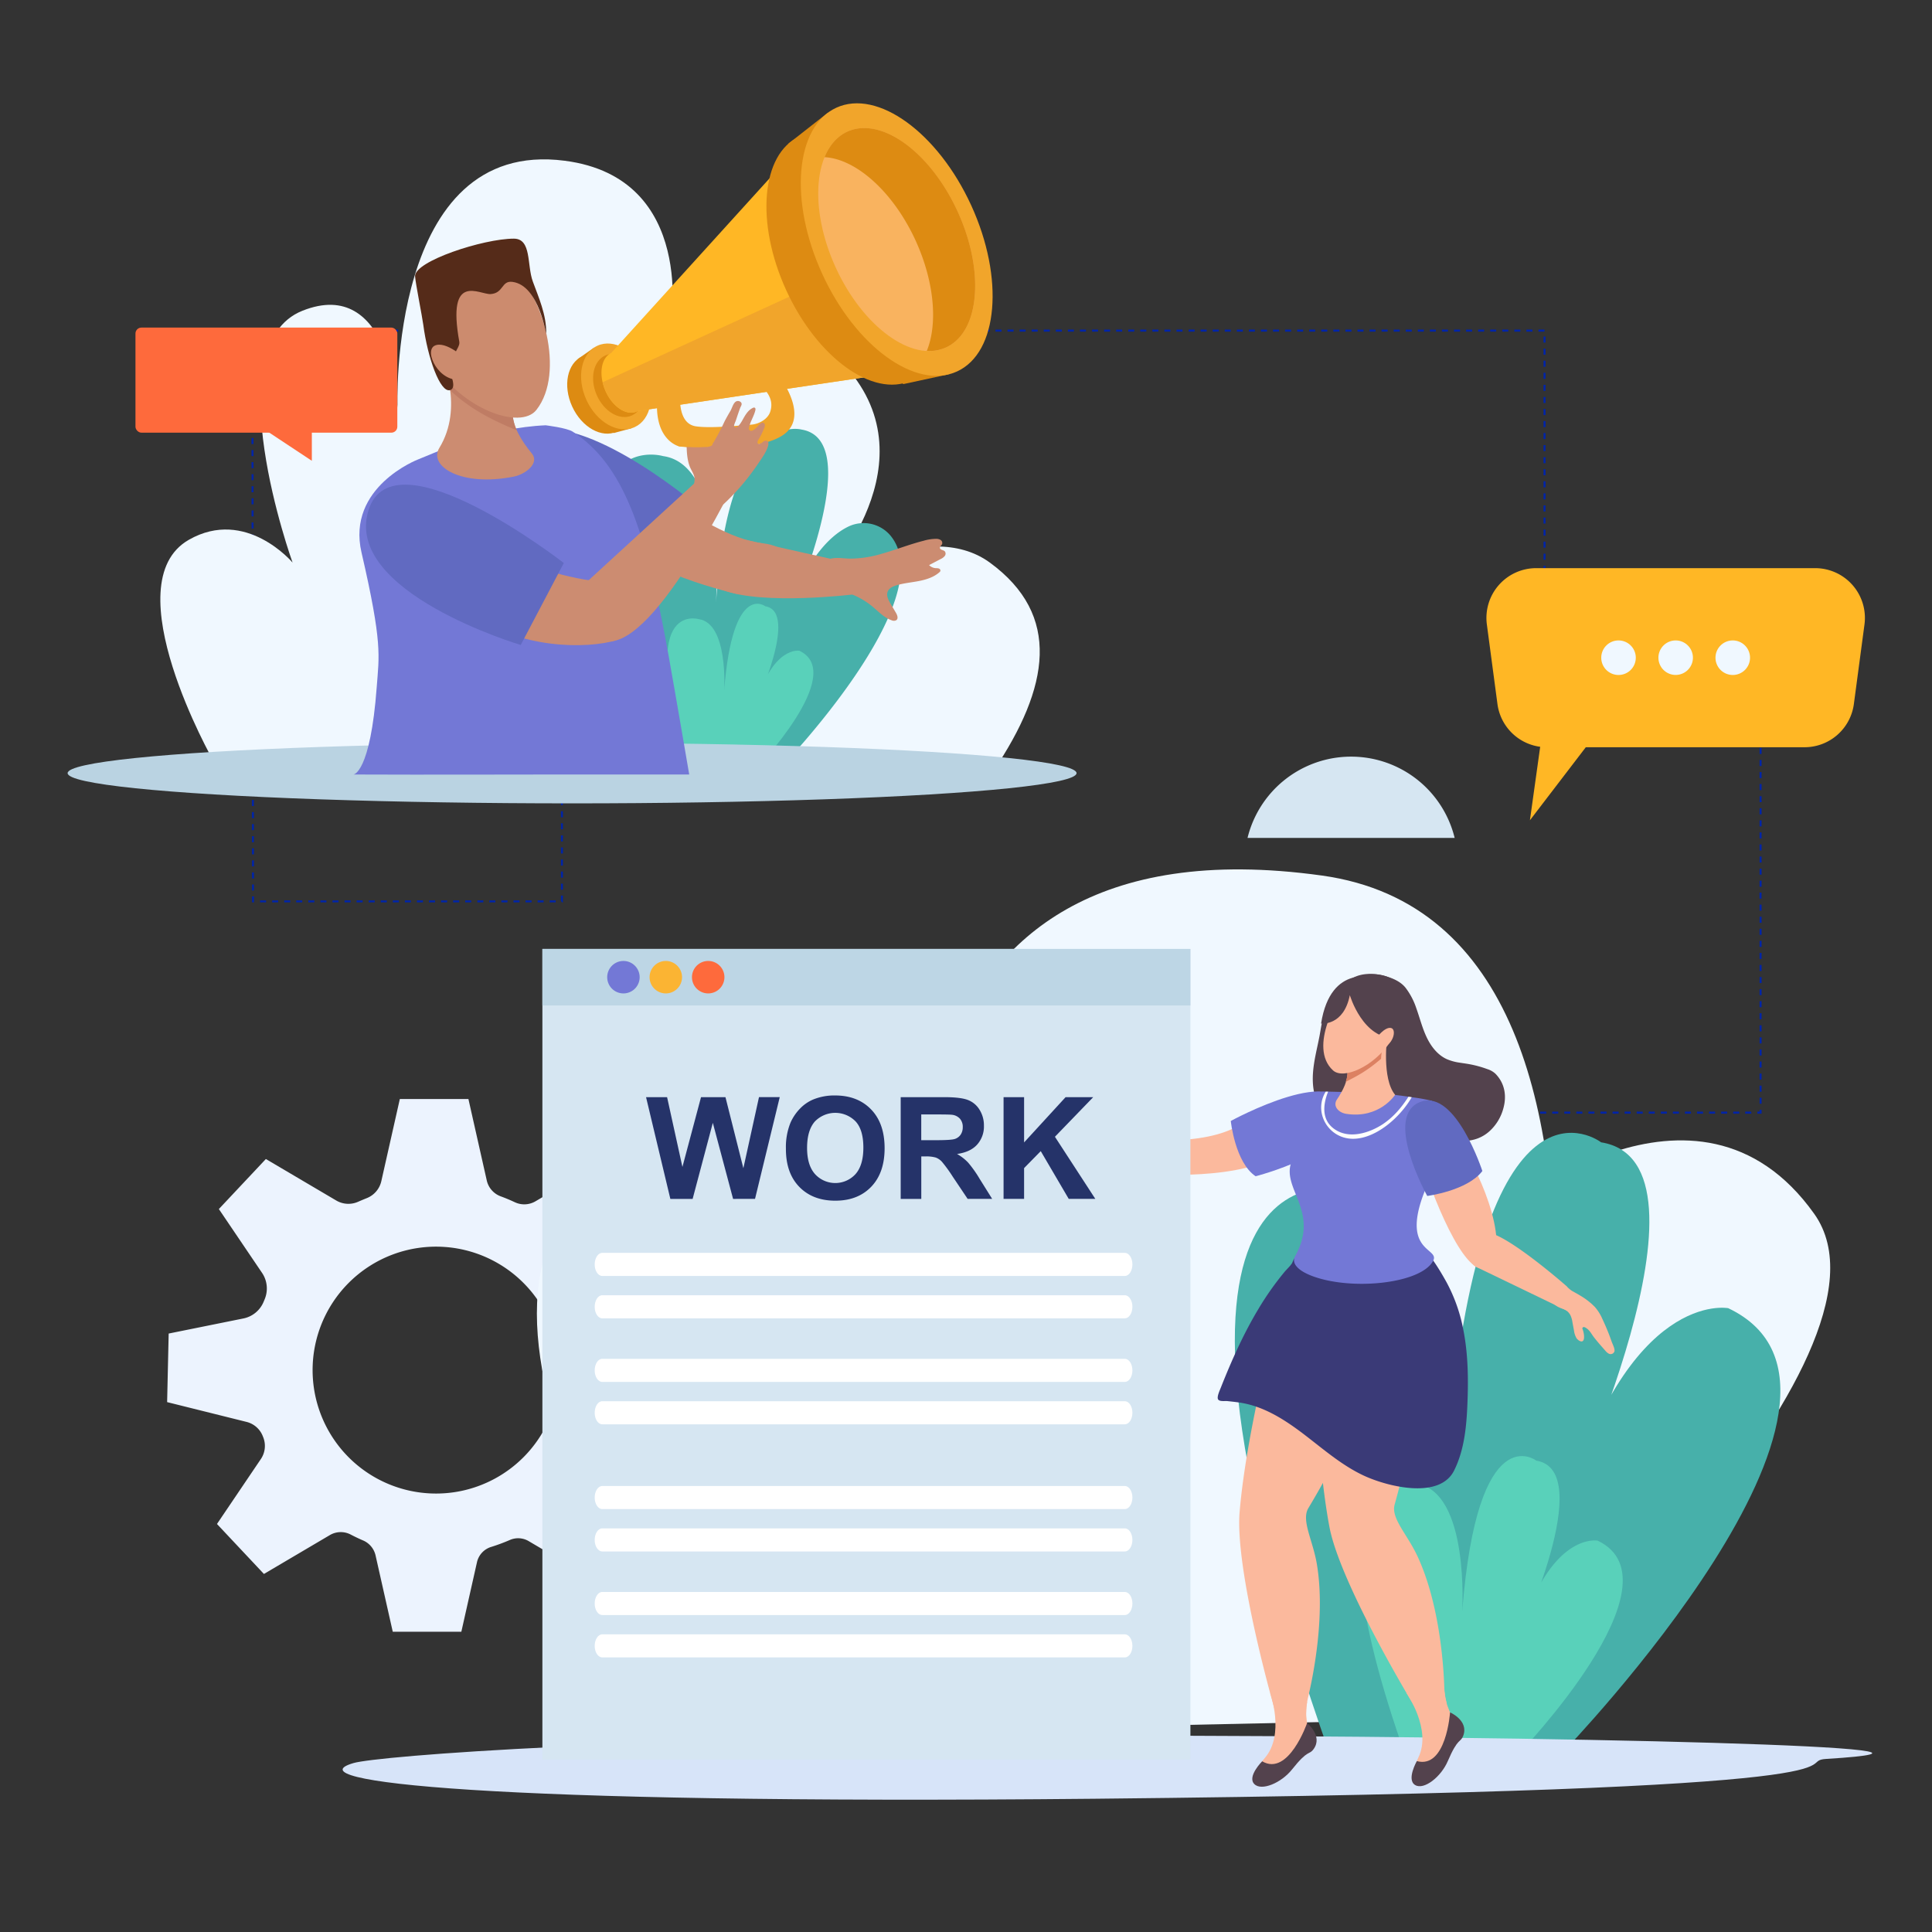 <svg viewBox="0 0 1024 1024" xmlns="http://www.w3.org/2000/svg" id="图层_1"><rect x="0" y="0" width="1024" height="1024" fill="#333333" stroke="none"/><defs><style>.cls-1{fill:#ecf3fe;}.cls-2{fill:#0024a8;}.cls-3{fill:#d6e6f2;}.cls-4{fill:#f0f8ff;}.cls-5{fill:#47b0aa;}.cls-6{fill:#59d1ba;}.cls-7{fill:#bad3e2;}.cls-8{fill:#cc8c71;}.cls-9{fill:#616ac1;}.cls-10{fill:#7378d6;}.cls-11{fill:#dd8b12;}.cls-12{fill:#f1a52b;}.cls-13{fill:#ffb725;}.cls-14{fill:#f9b35f;}.cls-15{fill:#bf7c64;}.cls-16{fill:#cc8b6e;}.cls-17{fill:#552b19;}.cls-18{fill:#fe6a3c;}.cls-19{fill:#d7e4f9;}.cls-20{fill:#53424d;}.cls-21{fill:#fbb99d;}.cls-22{fill:#3a3a77;}.cls-23{fill:#fdfefd;}.cls-24{fill:#dc8162;}.cls-25{fill:#fff;}.cls-26{fill:#bdd6e5;}.cls-27{fill:#fbb433;}.cls-28{fill:#253369;}</style></defs><path d="M372.81,745.56l.82-36.34-43.41-10.81a10.14,10.14,0,0,1-6.94-6.36q-1-2.62-2.13-5.16a9.68,9.68,0,0,1,.71-9.41l24.81-36.66-24.89-26.49-38.1,22.46a11.75,11.75,0,0,1-10.95.35q-3.53-1.65-7.19-3a11.72,11.72,0,0,1-7.51-8.32l-9.76-43.32H211.92l-9.78,43.4a12.68,12.68,0,0,1-7.57,9.07c-1.61.64-3.21,1.32-4.78,2a12.68,12.68,0,0,1-11.68-.74l-37.2-21.93L116,640.82l22.89,33.82a14.78,14.78,0,0,1,1.39,14l-.51,1.23A14.77,14.77,0,0,1,129,698.81l-39.6,8-.82,36.34,42.3,10.54a12.47,12.47,0,0,1,8.48,7.7l.07.18a12.4,12.4,0,0,1-1.07,11.61L115,807.74l24.89,26.49L175,813.53a11.38,11.38,0,0,1,11-.12q3.09,1.61,6.3,3a11.36,11.36,0,0,1,6.72,7.84l9.15,40.61h36.35l8.32-37a11,11,0,0,1,7.63-8,99,99,0,0,0,9.63-3.58,11,11,0,0,1,10,.48L316.16,838l24.89-26.49-20.94-30.93a11.48,11.48,0,0,1-.6-11.55c1.25-2.55,2.4-5.16,3.43-7.83a11.5,11.5,0,0,1,8.34-7.29Zm-128.9,44.79A65.43,65.43,0,1,1,295.28,739,65.49,65.49,0,0,1,243.91,790.35Z" class="cls-1"></path><path d="M933.68,590.25h-2.25v-1.07h1.18v-.94h1.07Zm-5.45,0H925v-1.07h3.2Zm-6.39,0h-3.2v-1.07h3.2Zm-6.4,0h-3.2v-1.07h3.2Zm-6.39,0h-3.2v-1.07h3.2Zm-6.4,0h-3.2v-1.07h3.2Zm-6.39,0h-3.2v-1.07h3.2Zm-6.4,0h-3.2v-1.07h3.2Zm-6.39,0h-3.2v-1.07h3.2Zm-6.4,0h-3.2v-1.07h3.2Zm-6.39,0h-3.2v-1.07h3.2Zm-6.4,0h-3.2v-1.07h3.2Zm-6.39,0h-3.2v-1.07h3.2Zm-6.4,0h-3.2v-1.07h3.2Zm-6.39,0h-3.2v-1.07h3.2Zm-6.4,0h-3.2v-1.07h3.2Zm-6.39,0h-3.2v-1.07h3.2Zm-6.4,0h-3.2v-1.07h3.2Zm-6.39,0h-3.2v-1.07h3.2Zm-6.4,0h-3.2v-1.07h3.2Zm-6.39,0h-3.2v-1.07h3.2Zm-6.4,0h-3.2v-1.07h3.2Zm-6.39,0h-3.2v-1.07h3.2ZM933.68,585h-1.07v-3.2h1.07Zm0-6.39h-1.07v-3.2h1.07Zm0-6.4h-1.07v-3.2h1.07Zm0-6.39h-1.07v-3.2h1.07Zm0-6.4h-1.07v-3.2h1.07Zm0-6.39h-1.07v-3.2h1.07Zm0-6.4h-1.07v-3.2h1.07Zm0-6.39h-1.07v-3.2h1.07Zm0-6.4h-1.07v-3.2h1.07Zm0-6.39h-1.07v-3.2h1.07Zm0-6.4h-1.07v-3.2h1.07Zm0-6.39h-1.07v-3.2h1.07Zm0-6.4h-1.07v-3.2h1.07Zm0-6.39h-1.07v-3.2h1.07Zm0-6.4h-1.07v-3.2h1.07Zm0-6.39h-1.07v-3.2h1.07Zm0-6.4h-1.07v-3.2h1.07Zm-635.31-4.39h-.64v-.53h-.42v-3.09h1.06Zm-3.84,0h-3.2v-1.06h3.2Zm-6.4,0h-3.19v-1.06h3.19Zm-6.39,0h-3.2v-1.06h3.2Zm-6.4,0h-3.19v-1.06h3.19Zm-6.39,0h-3.2v-1.06H269Zm-6.4,0h-3.19v-1.06h3.19Zm-6.39,0H253v-1.06h3.2Zm-6.4,0h-3.19v-1.06h3.19Zm-6.39,0h-3.2v-1.06h3.2Zm-6.4,0h-3.19v-1.06H237Zm-6.39,0h-3.2v-1.06h3.2Zm-6.4,0H221v-1.06h3.19Zm-6.39,0h-3.2v-1.06h3.2Zm-6.4,0H208.2v-1.06h3.19Zm-6.39,0h-3.2v-1.06H205Zm-6.4,0h-3.19v-1.06h3.19Zm-6.39,0H189v-1.06h3.2Zm-6.39,0h-3.2v-1.06h3.2Zm-6.4,0h-3.2v-1.06h3.2Zm-6.39,0h-3.2v-1.06H173Zm-6.4,0h-3.2v-1.06h3.2Zm-6.39,0H157v-1.06h3.2Zm-6.4,0h-3.2v-1.06h3.2Zm-6.39,0h-3.2v-1.06h3.2Zm-6.4,0h-3.2v-1.06h3.2Zm-6.39,0h-1.09v-3.17h1.07Zm799-2h-1.07v-3.2h1.07ZM133.56,472v-3.2h1.06V472Zm164.81-.44h-1.06v-3.2h1.06Zm635.31-1.59h-1.07v-3.2h1.07Zm-800.13-4.36v-3.2h1.07v3.2Zm164.82-.45h-1.06v-3.2h1.06Zm635.31-1.58h-1.07v-3.2h1.07Zm-800.13-4.37V456h1.07v3.2Zm164.82-.44h-1.06v-3.2h1.06Zm635.31-1.59h-1.07v-3.2h1.07Zm-800.14-4.36v-3.2h1.06v3.2Zm164.83-.45h-1.06v-3.2h1.06Zm635.31-1.58h-1.07v-3.2h1.07Zm-800.15-4.37v-3.2h1.06v3.2Zm164.84-.44h-1.06v-3.2h1.06Zm635.31-1.59h-1.07v-3.2h1.07ZM133.52,440v-3.2h1.07V440Zm164.85-.45h-1.06v-3.2h1.06ZM933.68,438h-1.07v-3.2h1.07Zm-800.16-4.37v-3.2h1.07v3.2Zm164.85-.44h-1.06V430h1.06Zm635.31-1.59h-1.07v-3.2h1.07ZM133.51,427.2V424h1.06v3.2Zm164.86-.45h-1.06v-3.2h1.06Zm635.31-1.58h-1.07V422h1.07ZM133.5,420.8v-3.2h1.07v3.2Zm164.87-.44h-1.06v-3.2h1.06Zm635.31-1.59h-1.07v-3.2h1.07ZM133.5,414.41v-3.2h1.07v3.2ZM298.37,414h-1.06v-3.2h1.06Zm635.31-1.58h-1.07v-3.2h1.07ZM133.49,408v-3.2h1.07V408Zm164.88-.44h-1.06v-3.2h1.06ZM933.68,406h-1.07v-3.2h1.07Zm-800.2-4.36v-3.2h1.06v3.2Zm164.89-.45h-1.06v-.65h1.06Zm635.31-1.58h-1.07v-3.2h1.07Zm-800.21-4.37V392h1.07v3.2Zm800.21-2h-1.07V390h1.07Zm-800.21-4.36v-3.2h1.07v3.2Zm800.21-2h-1.07v-3.2h1.07Zm-800.22-4.37v-3.2h1.06v3.2Zm800.22-2h-1.07v-3.2h1.07ZM133.45,376v-3.2h1.06V376Zm799.7-1.83h-2.87v-1.06h3.4V374h-.53Zm-6.07,0h-3.2v-1.06h3.2Zm-6.4,0h-3.19v-1.06h3.19Zm-6.39,0h-3.2v-1.06h3.2Zm-6.4,0H904.7v-1.06h3.19Zm-6.39,0h-3.2v-1.06h3.2Zm-6.4,0h-3.19v-1.06h3.19Zm-6.39,0h-3.2v-1.06h3.2Zm-6.4,0h-3.19v-1.06h3.19Zm-6.39,0h-3.2v-1.06h3.2Zm-6.4,0h-3.19v-1.06h3.19Zm-6.39,0h-3.2v-1.06h3.2Zm-6.4,0h-3.19v-1.06h3.19Zm-6.39,0h-3.2v-1.06h3.2Zm-6.4,0h-3.19v-1.06h3.19Zm-6.39,0h-3.2v-1.06h3.2Zm-6.4,0H828v-1.06h3.19Zm-6.39,0h-3.2v-1.06h3.2Zm-5.59-.8H818.1v-3.2h1.07Zm-685.73-3.77v-3.2h1.07v3.2ZM819.17,367H818.1v-3.19h1.07Zm-685.73-3.76v-3.2h1.07v3.2Zm685.73-2.63H818.1v-3.2h1.07Zm-685.74-3.77v-3.2h1.06v3.2Zm685.74-2.63H818.1V351h1.07Zm-685.75-3.76v-3.2h1.07v3.2Zm685.75-2.63H818.1v-3.2h1.07Zm-685.75-3.77v-3.2h1.07v3.2Zm685.75-2.63H818.1v-3.19h1.07Zm-685.76-3.76v-3.2h1.06v3.2ZM819.17,335H818.1v-3.2h1.07ZM133.4,331.27v-3.2h1.06v3.2Zm685.77-2.63H818.1v-3.19h1.07Zm-685.78-3.76v-3.2h1.07v3.2Zm685.78-2.63H818.1v-3.2h1.07Zm-685.78-3.77v-3.2h1.07v3.2Zm685.78-2.63H818.1v-3.19h1.07Zm-685.79-3.76v-3.2h1.06v3.2Zm685.79-2.63H818.1v-3.2h1.07Zm-685.8-3.77v-3.2h1.07v3.2Zm685.8-2.63H818.1v-3.19h1.07Zm-685.8-3.76v-3.2h1.07v3.2Zm685.8-2.63H818.1v-3.2h1.07ZM133.36,292.9v-3.2h1.07v3.2Zm685.81-2.63H818.1v-3.19h1.07Zm-685.82-3.76v-3.2h1.06v3.2Zm685.82-2.63H818.1v-3.2h1.07Zm-685.83-3.77v-3.2h1.07v3.2Zm685.83-2.63H818.1v-3.19h1.07Zm-685.83-3.76v-3.2h1.07v3.2Zm685.83-2.63H818.1v-3.2h1.07Zm-685.84-3.77v-3.2h1.06v3.2Zm685.84-2.63H818.1V261.5h1.07Zm-685.85-3.76v-3.2h1.06v3.2Zm685.85-2.63H818.1v-3.2h1.07Zm-685.85-3.77v-3.2h1.07v3.2Zm685.85-2.63H818.1v-3.19h1.07Zm-685.86-3.76v-3.2h1.07v3.2Zm685.86-2.63H818.1v-3.2h1.07ZM133.3,241.74v-3.19h1.06v3.2Zm685.87-2.63H818.1v-3.19h1.07Zm-685.88-3.76v-3.2h1.07v3.2Zm685.88-2.63H818.1v-3.2h1.07ZM133.29,229v-3.19h1.07V229Zm685.88-2.63H818.1v-3.19h1.07Zm-685.89-3.76v-3.2h1.06v3.2Zm685.89-2.63H818.1v-3.2h1.07Zm-685.9-3.77V213h1.06v3.2Zm685.9-2.63H818.1v-3.19h1.07Zm-685.91-3.76v-3.2h1.07v3.2Zm685.91-2.63H818.1v-3.2h1.07Zm-685.91-3.77v-3.19h1.07v3.2Zm685.91-2.62H818.1v-3.2h1.07ZM133.25,197v-3.2h1.06V197Zm685.92-2.63H818.1v-3.2h1.07Zm-685.93-3.77v-3.19h1.07v3.2ZM819.17,188H818.1v-3.2h1.07Zm-685.93-3.77V181h1.07v3.2Zm685.93-2.63H818.1v-3.2h1.07Zm-685.94-3.77v-3.14h1.12v1.07h-.06v2.07Zm685.38-2.07h-3.19v-1.07h3.19Zm-6.39,0H809v-1.07h3.2Zm-6.4,0h-3.19v-1.07h3.19Zm-6.39,0h-3.2v-1.07h3.2Zm-6.4,0h-3.19v-1.07H793Zm-6.39,0h-3.2v-1.07h3.2Zm-6.4,0h-3.19v-1.07h3.19Zm-6.39,0h-3.2v-1.07h3.2Zm-6.4,0h-3.19v-1.07h3.19Zm-6.39,0h-3.2v-1.07h3.2Zm-6.4,0h-3.19v-1.07h3.19Zm-6.39,0h-3.2v-1.07h3.2Zm-6.4,0h-3.19v-1.07h3.19Zm-6.39,0h-3.2v-1.07h3.2Zm-6.4,0h-3.19v-1.07h3.19Zm-6.39,0h-3.2v-1.07h3.2Zm-6.4,0H713.1v-1.07h3.19Zm-6.39,0h-3.2v-1.07h3.2Zm-6.4,0h-3.19v-1.07h3.19Zm-6.39,0h-3.2v-1.07h3.2Zm-6.4,0h-3.19v-1.07h3.19Zm-6.39,0h-3.2v-1.07h3.2Zm-6.4,0h-3.19v-1.07h3.19Zm-6.39,0h-3.2v-1.07h3.2Zm-6.4,0h-3.19v-1.07h3.19Zm-6.39,0h-3.2v-1.07h3.2Zm-6.4,0h-3.19v-1.07h3.19Zm-6.39,0h-3.2v-1.07H646Zm-6.4,0h-3.19v-1.07h3.19Zm-6.39,0H630v-1.07h3.2Zm-6.4,0h-3.19v-1.07h3.19Zm-6.39,0h-3.2v-1.07h3.2Zm-6.4,0h-3.19v-1.07H614Zm-6.39,0h-3.2v-1.07h3.2Zm-6.4,0H598v-1.07h3.19Zm-6.39,0h-3.2v-1.07h3.2Zm-6.4,0H585.2v-1.07h3.19Zm-6.39,0h-3.2v-1.07H582Zm-6.4,0h-3.19v-1.07h3.19Zm-6.39,0H566v-1.07h3.2Zm-6.39,0h-3.2v-1.07h3.2Zm-6.4,0h-3.2v-1.07h3.2Zm-6.39,0h-3.2v-1.07H550Zm-6.4,0h-3.2v-1.07h3.2Zm-6.39,0H534v-1.07h3.2Zm-6.4,0h-3.2v-1.07h3.2Zm-6.39,0h-3.2v-1.07h3.2Zm-6.4,0h-3.2v-1.07h3.2Zm-6.39,0h-3.2v-1.07h3.2Zm-6.4,0h-3.2v-1.07h3.2Zm-6.39,0h-3.2v-1.07h3.2Zm-6.4,0h-3.2v-1.07h3.2Zm-6.39,0h-3.2v-1.07h3.2Zm-6.4,0h-3.2v-1.07h3.2Zm-6.39,0h-3.2v-1.07h3.2Zm-6.4,0h-3.2v-1.07h3.2Zm-6.39,0h-3.2v-1.07h3.2Zm-6.4,0h-3.2v-1.07h3.2Zm-6.39,0h-3.2v-1.07h3.2Zm-6.4,0h-3.2v-1.07h3.2Zm-6.39,0h-3.2v-1.07h3.2Zm-6.4,0h-3.2v-1.07h3.2Zm-6.39,0h-3.2v-1.07h3.2Zm-6.4,0h-3.2v-1.07h3.2Zm-6.39,0h-3.2v-1.07h3.2Zm-6.4,0h-3.2v-1.07h3.2Zm-6.39,0h-3.2v-1.07h3.2Zm-6.4,0H387v-1.07h3.2Zm-6.39,0h-3.2v-1.07h3.2Zm-6.4,0h-3.2v-1.07h3.2Zm-6.39,0h-3.2v-1.07H371Zm-6.4,0h-3.2v-1.07h3.2Zm-6.39,0H355v-1.07h3.2Zm-6.4,0h-3.2v-1.07h3.2Zm-6.39,0h-3.2v-1.07h3.2Zm-6.4,0h-3.2v-1.07H339Zm-6.39,0h-3.2v-1.07h3.2Zm-6.4,0H323v-1.07h3.2Zm-6.39,0h-3.2v-1.07h3.2Zm-6.4,0h-3.2v-1.07h3.2Zm-6.39,0h-3.2v-1.07H307Zm-6.4,0h-3.2v-1.07h3.2Zm-6.39,0H291v-1.07h3.2Zm-6.4,0h-3.2v-1.07h3.2Zm-6.39,0h-3.2v-1.07h3.2Zm-6.4,0h-3.2v-1.07H275Zm-6.39,0h-3.2v-1.07h3.2Zm-6.4,0h-3.2v-1.07h3.2Zm-6.39,0h-3.2v-1.07h3.2Zm-6.4,0h-3.2v-1.07h3.2Zm-6.39,0h-3.2v-1.07h3.2Zm-6.4,0h-3.2v-1.07h3.2Zm-6.39,0h-3.2v-1.07h3.2Zm-6.4,0h-3.2v-1.07h3.2Zm-6.39,0h-3.2v-1.07h3.2Zm-6.4,0h-3.2v-1.07h3.2Zm-6.39,0h-3.2v-1.07h3.2Zm-6.4,0h-3.2v-1.07h3.2Zm-6.39,0h-3.2v-1.07h3.2Zm-6.4,0h-3.2v-1.07h3.2Zm-6.39,0h-3.2v-1.07h3.2Zm-6.4,0h-3.2v-1.07h3.2Zm-6.39,0h-3.2v-1.07h3.2Zm-6.4,0h-3.2v-1.07h3.2Zm-6.39,0h-3.2v-1.07h3.2Zm-6.4,0h-3.2v-1.07h3.2Zm-6.39,0h-3.2v-1.07h3.2Z" class="cls-2"></path><path d="M661.18,444.11H771a56.51,56.51,0,0,0-109.78,0Z" class="cls-3"></path><path d="M113.13,403.36s-53.48-94.2-13-117.28c30.23-17.23,54.94,12.09,54.94,12.09s-41.46-114.81,5.18-133.45,50.42,51.37,50.42,51.37S205.42,73,299.33,85.2c70.55,9.13,56,88.35,56,88.35s58.18-21.61,95.13,23.26c43.44,52.76-16.72,113.39-16.72,113.39s57.11-36.77,90.93-12c38,27.81,31.76,66,1.82,110.45Z" class="cls-4"></path><path d="M413.8,406.86S499.71,317.7,472,283.91a18.62,18.62,0,0,0-22.34-4.82c-10.3,5-24.93,19.11-35.85,57.57,0,0,48.35-103,10.92-109,0,0-39.37-11.16-45.23,92.27,0,0,4.68-73.73-28.07-78.19,0,0-73.3-22-6.24,166.92Z" class="cls-5"></path><path d="M400.39,407.8s48.89-50.74,23.32-62.88c0,0-14.29-2.78-23.32,29,0,0,23.32-49.69,5.27-52.57,0,0-17.3-13.41-21.82,44.51,0,0,2.26-35.56-13.54-37.71,0,0-35.35-10.6-3,80.5Z" class="cls-6"></path><ellipse ry="16.02" rx="267.38" cy="409.78" cx="303.22" class="cls-7"></ellipse><path d="M391.59,315S336.32,303.32,321,279.56s2.16-40.7,2.16-40.7,48.79,45.17,80.49,49S391.59,315,391.59,315Z" class="cls-8"></path><path d="M289.86,227.28s-5.38-.35-1.43,26.27c4.89,33,60.13,52.25,60.13,52.25l28.69-31.41S324.3,227.28,289.86,227.28Z" class="cls-9"></path><path d="M383,312.71C404.66,321,452.79,315,452.79,315l-3.7-16.85-63.54-14.2S361.25,304.36,383,312.71Z" class="cls-8"></path><path d="M467.05,293.59c7.59-2.11,14.92-5.08,22.55-7a24.3,24.3,0,0,1,6.54-1,4.43,4.43,0,0,1,2.39.59,1.89,1.89,0,0,1,.81,2.16c-.31.76-1.26,1.27-1.17,2.08.12,1.09,1.79,1,2.58,1.78a2,2,0,0,1,0,2.47,5.74,5.74,0,0,1-2.13,1.6l-6.18,3.25a5.44,5.44,0,0,0,3.49,1.61,6.1,6.1,0,0,1,1.65.18,1.19,1.19,0,0,1,.86,1.25,1.53,1.53,0,0,1-.56.77c-3,2.65-7.05,3.9-11,4.66s-8,1.1-11.86,2.27c-1.81.56-3.73,1.45-4.48,3.19-.92,2.13.29,4.53,1.48,6.53l2.85,4.83c.72,1.23,1.36,3,.22,3.88a2.67,2.67,0,0,1-2.45.09c-4-1.34-7-4.62-10.23-7.31a41.1,41.1,0,0,0-21-9.05,6.07,6.07,0,0,1-1.86-.42,4.73,4.73,0,0,1-1.84-1.92,16.28,16.28,0,0,1-2.22-10.27,2.85,2.85,0,0,1,2-2.73c4.66-2.17,8.33-1.08,13.19-1A59.23,59.23,0,0,0,467.05,293.59Z" class="cls-8"></path><path d="M233.11,238.77s27.16-12.12,56.07-13.36c0,0,11.28,1.34,14.42,3.4,26.34,17.26,38.58,50.39,50.85,119.12,4.19,23.53,10.85,62.57,10.85,62.57H293c-26.78,0-62.73.17-105.64,0,0,0,8.92-.63,12.32-46.45,1.23-16.55,3.15-22.7-8.07-71.21-8.05-34.77,29.94-49.32,29.94-49.32Z" class="cls-10"></path><path d="M332.3,202.16c5.05,11,2.64,22.94-5.38,26.61s-18.62-2.29-23.66-13.32-2.64-22.94,5.38-26.61S327.25,191.13,332.3,202.16Z" class="cls-11"></path><polygon points="306.23 190.31 314.86 184.23 334.66 227.02 325.31 229.51 322.47 228.01 306.23 190.31" class="cls-11"></polygon><path d="M342.2,197.63c5.46,11.91,2.85,24.78-5.81,28.75S316.28,223.9,310.83,212s-2.85-24.79,5.81-28.76S336.75,185.71,342.2,197.63Z" class="cls-12"></path><path d="M339.45,199.25c3.84,8.8,1.76,18.2-4.64,21s-14.7-2.08-18.54-10.88-1.76-18.21,4.64-21S335.62,190.45,339.45,199.25Z" class="cls-11"></path><path d="M475.64,197.42,417,84.47,324.09,186.91l.06.13h0c-5.52,2.34-7,11.21-3.37,19.81s11.09,13.65,16.61,11.3a4.44,4.44,0,0,0,.53-.28l0,0Z" class="cls-13"></path><path d="M360.45,207.23a5,5,0,0,1,.09,1.5c-.26,3.16-.77,15.89,8.29,17.23,7.7,1.14,21.75-.31,29.33-.89,4.21-.31,8.93-3,10.12-7,1-3.23,1-7.21-3.31-12a5.05,5.05,0,0,1,1.62-8l.41-.19a5,5,0,0,1,6.24,1.7C417.77,206.1,426,220.5,417,229c-12,11.4-51.65,8.14-56.33,7.71a4.84,4.84,0,0,1-1.07-.22c-2.83-.93-14.31-6.22-10.71-29.85C353.35,177.39,359.37,202.37,360.45,207.23Z" class="cls-12"></path><path d="M337.38,218.15a4.44,4.44,0,0,0,.53-.28l0,0,137.71-20.5-27.82-53.6L319.39,202.6a24.73,24.73,0,0,0,1.38,4.25C324.42,215.44,331.86,220.5,337.38,218.15Z" class="cls-12"></path><ellipse transform="translate(-15.91 201.06) rotate(-24.59)" ry="71.14" rx="40.22" cy="137.03" cx="453.27" class="cls-11"></ellipse><polygon points="417.69 76.28 438.85 59.69 502.86 198.38 478.83 203.57 470.91 198.12 417.69 76.28" class="cls-11"></polygon><path d="M514.78,108.88c17.66,38.6,14.3,78-7.53,88s-53.83-13.21-71.49-51.8-14.3-78,7.52-88S497.11,70.28,514.78,108.88Z" class="cls-12"></path><path d="M507.59,112.17c14.46,31.58,11.7,63.8-6.15,72s-44.05-10.8-58.5-42.38-11.7-63.81,6.16-72S493.14,80.59,507.59,112.17Z" class="cls-14"></path><path d="M449.1,69.78c-5.46,2.5-9.49,7.25-12.07,13.53,16.59.85,36.4,18.28,48.28,44.23,10,21.94,11.76,44.17,5.91,58.45a21.51,21.51,0,0,0,10.22-1.85c17.85-8.17,20.61-40.39,6.15-72S467,61.61,449.1,69.78Z" class="cls-11"></path><path d="M324.29,340c-19.6,4.57-55.43,2.16-78.47-18s-11.29-42.22-11.29-42.22,63.4,32.93,96.15,28.22S338.34,336.68,324.29,340Z" class="cls-8"></path><path d="M195.3,270.46C181.84,313.92,276,341.85,276,341.85l22.84-43.44S208.42,228.09,195.3,270.46Z" class="cls-9"></path><path d="M318.77,339.16c25.71,10.47,71.78-86,71.78-86L371.49,253,311.8,307.71S298.1,330.74,318.77,339.16Z" class="cls-8"></path><path d="M368.12,253.37c-.24-2.06-1.77-4.13-2.5-6-1.46-3.78-1.63-7.85-1.72-11.86,0-2.22-2.78-6.85-.55-8.66,3.66-3,6.11,6,7.32,7.7s3.13,2.8,5,2.17a5.8,5.8,0,0,0,2.72-2.6,117.83,117.83,0,0,0,5.65-10.8c1-1.89,2-3.68,3.09-5.5.79-1.36,1.32-3.5,2.42-4.59a2.16,2.16,0,0,1,3.29.14c.66,1-.19,1.9-.55,2.88-.8,2.19-1.55,4.41-2.27,6.63-.16.49-1.2,2.6-.89,3.08,1.53,2.33,4.39-3.31,4.88-4.18,1.25-2.19,2.62-4.44,5-5.58a1.17,1.17,0,0,1,1-.12c.49.24.46.94.33,1.46-.77,3.11-2.65,5.87-3.35,9a1.49,1.49,0,0,0,.24,1.47c1.59,1.36,4.22-1.91,5.17-2.91.6-.63,1.41-1.36,2.22-1a1.46,1.46,0,0,1,.8,1.4,4.16,4.16,0,0,1-.49,1.63,41.06,41.06,0,0,1-2.15,4.61c-.42.69-1.85,2.62-1.05,3.39a.79.79,0,0,0,.61.17,4.43,4.43,0,0,0,2.06-1.13,2.11,2.11,0,0,1,2.19-.46c.86.49.79,1.73.5,2.68-1,3.37-3.26,6.38-5.21,9.28-2.08,3.09-4.31,6.09-6.66,9a124.06,124.06,0,0,1-10.06,11c-3.11,3-6.88,6.24-11.42,6.53a22.15,22.15,0,0,1-8.67-1.71,6.72,6.72,0,0,1-3.39-3.59,1.56,1.56,0,0,1-.1-.67,1.73,1.73,0,0,1,.44-.76,46.32,46.32,0,0,0,4.26-5.23A11.6,11.6,0,0,0,368.12,253.37Z" class="cls-8"></path><path d="M359.6,236.48s9.32,1.17,16,.21-5.12-7.18-5.12-7.18-7.4-6.94-10.91-6.46S359.6,236.48,359.6,236.48Z" class="cls-12"></path><path d="M234.2,190.44s37.87,8.72,35.76,12,1.58,10,1.67,16.46c.12,7,4.47,14.44,10.3,21.52,4.08,5-3.17,10.89-9.62,12.19-27.8,5.6-45.35-5.53-39.47-15.17C246.05,215.81,234.2,190.44,234.2,190.44Z" class="cls-8"></path><path d="M271.63,218.93c-.09-6.47-3.79-13.15-1.67-16.46s-38.74-12.71-38.74-12.71a32.46,32.46,0,0,1,7.25,17c12,11.26,25.17,17,35.42,21.33A27.16,27.16,0,0,1,271.63,218.93Z" class="cls-15"></path><path d="M272.31,143.67c14.9,12.07,27.6,53.73,12,73.58-8.56,10.9-39.72-.68-54.33-24.41-1.9-3.08-6.56-20.72,1.23-40C234.71,144.15,256.82,131.13,272.31,143.67Z" class="cls-16"></path><path d="M289.51,176.48c0,2.56-3.35-25.2-17.91-27.08-5.92-.77-4.59,5.92-11.47,6.46-5.87.47-23.46-12.19-16.69,25.28.33,1.8-1.27,3.92-2,5.53-1,2,2,6.55,2,8.79s-6.09-4.47-6-2.31c.18,3.26,5.45,12.37,1.06,13.62-5.22,1.49-11.86-17.15-14.14-34.58-.59-4.48-4.1-21.93-4.36-25.7-.55-8,36.21-20,52.34-20,9.52,0,6.87,14,10.06,22.7C285.51,157.72,289.59,166.71,289.51,176.48Z" class="cls-17"></path><path d="M247.08,190.44s-10.76-10.14-16.69-7.23,2.4,20.25,14.65,17.85S250.39,193.18,247.08,190.44Z" class="cls-16"></path><rect transform="translate(282.38 402.95) rotate(180)" rx="3.15" height="55.69" width="138.79" y="173.63" x="71.79" class="cls-18"></rect><polygon points="165.28 226.68 165.28 244.23 138.75 226.68 165.28 226.68" class="cls-18"></polygon><path d="M796,917s219.28-198.21,165.58-273.64c-62.36-87.61-165.58,0-165.58,0Z" class="cls-4"></path><path d="M793.85,910.71s112-418.16-93.25-446.66C458.33,430.41,489.47,668.86,489.47,668.86s-102.05-92.66-173-42.2c-98.46,70,62.37,292.93,62.37,292.93Z" class="cls-4"></path><path d="M828.93,928.1S1011.46,738.66,916,693.36c0,0-53.35-10.39-87.05,108.34,0,0,87.05-185.51,19.66-196.25,0,0-64.59-50.1-81.44,166.14,0,0,8.43-132.75-50.54-140.78,0,0-132-39.56-11.24,300.54Z" class="cls-5"></path><path d="M804.78,929.78s88-91.36,42-113.21c0,0-25.73-5-42,52.26,0,0,42-89.47,9.48-94.66,0,0-31.15-24.15-39.27,80.13,0,0,4.06-64-24.38-67.89,0,0-63.65-19.08-5.42,144.94Z" class="cls-6"></path><path d="M187.35,934.46c-32.31,9.45,67.92,22.1,392.49,18.92C1020.28,949,948.23,933.48,968,932.26c101.82-6.26-133.24-12.33-383.63-12.33S200.15,930.73,187.35,934.46Z" class="cls-19"></path><path d="M773.91,563.27c1.43.23,2.86.42,4.28.66a57.75,57.75,0,0,1,10.18,2.74,11.14,11.14,0,0,1,4.23,2.42c4.9,5,6.08,11.56,4.23,18.29a25.1,25.1,0,0,1-7.47,12.28,19.67,19.67,0,0,1-13.34,5c-6.39-.18-12.13-3.78-17.27-7.56-4.64-3.41-9.2-7.11-14.68-9.1a40,40,0,0,0-18.22-2.06c-2.07.25-4.21.57-5.88,1.84a34,34,0,0,1-5.63,3.48c-2.39,1.17-5.07,2.08-7.67,1.55-2.82-.58-5.06-2.74-6.65-5.13-3.7-5.57-4.59-12.6-4.09-19.27s2.29-13.16,3.52-19.73c1-5.6,1.75-11.42,4.52-16.4,2-3.56,5.26-5.75,7.51-9a16.21,16.21,0,0,1,9.41-6.46c4.72-1.2,9.74-.55,14.4.86,3.66,1.11,7.28,2.85,9.69,5.85a37.11,37.11,0,0,1,5.7,10.88c1.82,5.07,3.12,10.35,5.42,15.23s5.78,9.46,10.69,11.71A26.76,26.76,0,0,0,773.91,563.27Z" class="cls-20"></path><path d="M692.83,902.14s-1.86,6.78,1.31,16.73c2.74,8.62-15.42,25.5-26.33,26.58-4.8.47-3-7.28,2.49-13.58,10.92-12.48,2.88-34.7,2.88-34.7Z" class="cls-21"></path><path d="M692.78,913.26s-9.84,28.49-23.81,20.26c0,0-8,8-4.22,12s14.41-.58,20-7.62c8.72-11,9.05-7.48,11.49-10.85C701.28,920.1,692.78,913.26,692.78,913.26Z" class="cls-20"></path><path d="M730,683.51c7.7,17-2.25,58.64-36.52,115.79-3.91,6.52,2.33,16.93,4.48,29.68,4.67,27.74-2.16,60.36-4.79,71.26a39.42,39.42,0,0,0-.85,6.77c-.65,10.34-12.47,13-13.14,11-4.74-14.31-24.63-86.42-22.17-116.47,3.59-43.89,22.18-119,32-136.71C689,664.86,718.57,658.1,730,683.51Z" class="cls-21"></path><path d="M765.67,896.84s0,7,5.68,15.8c4.92,7.59-8.14,28.66-18.38,32.58-4.5,1.72-4.82-6.22-1.18-13.75,7.23-14.92-6.39-34.23-6.39-34.23Z" class="cls-21"></path><path d="M768.56,907.59s-2,30.07-17.61,25.83c0,0-5.61,9.85-.91,12.68s13.75-4.36,17.3-12.63c5.52-12.88,6.75-9.61,8.21-13.51C778.57,911.94,768.56,907.59,768.56,907.59Z" class="cls-20"></path><path d="M743.83,676.14c11.93,14.42,13.31,57.17-4.65,121.33-2,7.32,6.72,15.72,12.15,27.44,11.84,25.53,13.86,58.79,14.2,70a39,39,0,0,0,1,6.75c2.1,10.14-8.59,15.87-9.77,14.11-8.35-12.55-46.57-76.85-52.14-106.49-8.12-43.27-10-120.65-5.25-140.3C699.35,669,726.05,654.67,743.83,676.14Z" class="cls-21"></path><path d="M610.79,622.06c-13.71,1.1-49.88-14.15-49.88-14.15l7.57-7,44.6,3.54S624.5,621,610.79,622.06Z" class="cls-21"></path><path d="M570.15,598.54c-.49-1.15-.32-2.7-.5-3.92a21.23,21.23,0,0,0-2.68-6.74c-.64-1.19-.6-4.45-2.32-4.72-2.81-.45-1.41,5-1.53,6.25a2.8,2.8,0,0,1-2,2.63,3.46,3.46,0,0,1-2.21-.54,69,69,0,0,1-6.23-4c-1.07-.7-2.17-1.33-3.28-2a13.41,13.41,0,0,0-2.65-1.68,1.31,1.31,0,0,0-1.69,1.07c0,.74.67.94,1.15,1.34,1.09.91,2.15,1.85,3.2,2.8.23.21,1.42,1,1.4,1.35-.11,1.68-3.31-.41-3.83-.72a7.51,7.51,0,0,0-4.3-1.43.7.7,0,0,0-.56.23c-.18.28,0,.64.27.88,1.34,1.4,3.16,2.28,4.47,3.71.21.23.43.54.32.84-.42,1.2-2.79.27-3.59,0-.51-.15-1.16-.28-1.49.13a.89.89,0,0,0,0,1,2.6,2.6,0,0,0,.74.7,24.52,24.52,0,0,0,2.53,1.78c.43.24,1.76.82,1.57,1.47a.51.51,0,0,1-.27.27,2.63,2.63,0,0,1-1.42,0,1.29,1.29,0,0,0-1.29.42c-.31.52.11,1.15.54,1.56a22.18,22.18,0,0,0,5.54,3.31c2,1,4.1,1.9,6.21,2.71a76.44,76.44,0,0,0,8.59,2.72c2.54.64,5.5,1.2,8,0a10.55,10.55,0,0,0,1.92-1.32,10.23,10.23,0,0,0,2.12-2.19,4.06,4.06,0,0,0,.7-2.91,1,1,0,0,0-.15-.39A1,1,0,0,0,577,603a26.55,26.55,0,0,1-3.81-1.47A7,7,0,0,1,570.15,598.54Z" class="cls-21"></path><path d="M607.88,622.12s52.58,4.61,73-12.35c12.76-10.62-17-19.54-17-19.54s-8.82,16-53.21,14C591.41,603.34,607.88,622.12,607.88,622.12Z" class="cls-21"></path><path d="M688.59,667.49c2,1.34,4.39,4,5.5,4.73,18.6,11.71,43.41,1.1,60.15-8.83,2.62-1.56,11.43,14.35,12.56,16.42a86.87,86.87,0,0,1,8.66,24.32c2.67,13.1,2.85,26.58,2.3,39.94-.49,12.1-1.65,24.51-7.06,35.35-7.72,15.47-35.17,8.45-47.3,2.94-11.52-5.23-21.23-13.64-31.25-21.35s-20.92-15-33.36-17.32c-2.7-.51-5.43-.77-8.16-1.07-1.44-.16-4.17.36-5-.88s.87-4.85,1.37-6.11c5.74-14.5,12.12-28.83,20.2-42.21a155.69,155.69,0,0,1,13.56-19.2c1.25-1.51,2.83-2.92,3.94-4.52.38-.56,1-2.74,1.67-2.94A2.9,2.9,0,0,1,688.59,667.49Z" class="cls-22"></path><path d="M665.5,623.44s48.52-12.39,47.84-32.68c-1-29.48-61,3.38-61,3.38S654.6,616.11,665.5,623.44Z" class="cls-10"></path><path d="M686.42,665.85c-1.87,3.44.9,7.18,8.3,10.17,20.89,8.31,58.46,4.49,64.89-7.78,3.59-6.81-16.31-4.34-5.46-34.35a89,89,0,0,1,10.78-20.51l-6-29.92a86.35,86.35,0,0,0-10.64-1.89,14.87,14.87,0,0,0-1.73-.29c-16.53-2.47-29.18-2.32-42.58-2.7h-1.27c-1.27-.07-2.9.41-4.25.34l-2.18.42S683.8,603.5,684.1,607.25c-.45,2.69,1.72,5.53.67,7.93C678.41,629.77,700,641.52,686.42,665.85Z" class="cls-10"></path><path d="M716.88,603.58c12,.15,25-11,31.36-22a14.87,14.87,0,0,0-1.73-.29c-3.66,5.68-7.78,10.62-13.54,14.51-6.81,4.49-17.66,8.24-25.6,2.7-7-4.79-6.21-13-3.44-19.91h-1.27C696.07,589.21,703.71,603.35,716.88,603.58Z" class="cls-23"></path><path d="M716.07,519s18-9.43,29.62,7.17-5,42-20.6,45.1c-1.49.3,8.74-20.08,7-25.93-.19-.61-.6-1.19-.74-1.8-.11-.44-.06-.94-.13-1.38a31,31,0,0,0-.67-3.61,37.14,37.14,0,0,0-2.29-6.71,32.4,32.4,0,0,0-6-9.19A15.58,15.58,0,0,0,719,520C718.45,519.68,716.74,518.68,716.07,519Z" class="cls-20"></path><path d="M735.22,549.63s-22.06,5-20.61,7.1-.59,6.78-.39,11.14c.2,4.73-2.23,9.88-5.61,14.87-2.37,3.49.82,7,4.93,7.62,17.68,2.74,25.9-10.09,25.9-10.09C732.26,571.63,735.22,549.63,735.22,549.63Z" class="cls-21"></path><path d="M714.22,567.87c-.2-4.36,1.85-9,.39-11.14s20.61-7.1,20.61-7.1A24.87,24.87,0,0,0,732,561.18c-7.8,6.69-12.52,9-18.79,12.25A15.49,15.49,0,0,0,714.22,567.87Z" class="cls-24"></path><path d="M715.94,521.22c-7,6.42-22.65,34-9.43,46.1,5.64,5.16,21.71-2.22,30.15-14.84,3.46-5.18,3.75-16.78-1.28-26.83C733.11,521.1,724,513.68,715.94,521.22Z" class="cls-21"></path><path d="M715.44,527.44s6.89,23.69,24.51,22.79c0,0,6-21.17-10.53-31.73,0,0-24.08-8.59-29.22,24C700.2,542.48,712.15,544,715.44,527.44Z" class="cls-20"></path><path d="M729.44,550.24s4.46-6.13,7.83-5.39.92,10.08-5.64,10.3S728,551.93,729.44,550.24Z" class="cls-21"></path><path d="M754.3,617.74c-2.15-6.66-1.36-15,5.7-18.22,4-1.81,9,2.2,12.83,6.24,9.24,9.71,28.47,53.13,16.64,64.92C778.6,681.5,761.06,638.79,754.3,617.74Z" class="cls-21"></path><path d="M792.17,654.31c13.13,5.34,38.27,27.49,38.27,27.49l5.07,15.27-2.15-1-5.7-2.75-8.14-3.93-9.47-4.57-9.69-4.68-8.79-4.24-6.79-3.27-2.12-1a6,6,0,0,1-3.14-3.48,10.07,10.07,0,0,1-.54-3.93,12.35,12.35,0,0,1,4.08-8.82,8.72,8.72,0,0,1,1.22-.87A9.13,9.13,0,0,1,792.17,654.31Z" class="cls-21"></path><path d="M855.71,716.16c.23-1.47-1.05-3.77-1.52-5.13a118.2,118.2,0,0,0-4.92-12,23.88,23.88,0,0,0-3.9-6.25,36.43,36.43,0,0,0-7.66-6c-1.36-.83-2.77-1.61-4.16-2.37a13.75,13.75,0,0,1-3.11-2.56L823,690.65a14.14,14.14,0,0,0,2.95,2.1,21.35,21.35,0,0,0,2.74,1.08,6.81,6.81,0,0,1,3.74,3.42,13.14,13.14,0,0,1,1,3.6c.28,1.47.55,2.94.82,4.41a10.69,10.69,0,0,0,1.33,4c.77,1.14,3.05,2.75,3.78.86.56-1.44,0-4.16-.52-5.54a1.16,1.16,0,0,1-.14-.68.79.79,0,0,1,.84-.53,2.29,2.29,0,0,1,1,.42c2.19,1.36,2.82,3.09,4.29,5,1.89,2.42,3.93,4.73,5.94,7a6.29,6.29,0,0,0,1.85,1.64A2.11,2.11,0,0,0,855.71,716.16Z" class="cls-21"></path><path d="M785.68,620.66s-14-43-32.4-36.78c-20.75,7,3.19,50,3.19,50S777.77,631.13,785.68,620.66Z" class="cls-9"></path><polygon points="842.8 393.05 810.89 434.76 817.66 386.28 842.8 393.05" class="cls-13"></polygon><path d="M956.44,396.05H819.84a26.39,26.39,0,0,1-26.16-22.9L788.07,331a26.38,26.38,0,0,1,26.16-29.87H962.05A26.38,26.38,0,0,1,988.21,331l-5.62,42.14A26.38,26.38,0,0,1,956.44,396.05Z" class="cls-13"></path><path d="M867,348.6a9.15,9.15,0,1,1-9.15-9.15A9.15,9.15,0,0,1,867,348.6Z" class="cls-4"></path><path d="M897.28,348.6a9.14,9.14,0,1,1-9.14-9.15A9.14,9.14,0,0,1,897.28,348.6Z" class="cls-4"></path><path d="M927.55,348.6a9.15,9.15,0,1,1-9.15-9.15A9.15,9.15,0,0,1,927.55,348.6Z" class="cls-4"></path><rect transform="translate(918.43 1435.53) rotate(180)" height="429.64" width="343.46" y="502.94" x="287.49" class="cls-3"></rect><path d="M319.2,676.28h277c2.21,0,4-2.75,4-6.12h0c0-3.36-1.8-6.11-4-6.11h-277c-2.21,0-4,2.75-4,6.11h0C315.18,673.53,317,676.28,319.2,676.28Z" class="cls-25"></path><path d="M319.2,698.74h277c2.21,0,4-2.75,4-6.11h0c0-3.37-1.8-6.12-4-6.12h-277c-2.21,0-4,2.75-4,6.12h0C315.18,696,317,698.74,319.2,698.74Z" class="cls-25"></path><path d="M319.2,732.44h277c2.21,0,4-2.75,4-6.11h0c0-3.37-1.8-6.12-4-6.12h-277c-2.21,0-4,2.75-4,6.12h0C315.18,729.69,317,732.44,319.2,732.44Z" class="cls-25"></path><path d="M319.2,754.91h277c2.21,0,4-2.76,4-6.12h0c0-3.36-1.8-6.11-4-6.11h-277c-2.21,0-4,2.75-4,6.11h0C315.18,752.15,317,754.91,319.2,754.91Z" class="cls-25"></path><path d="M319.2,799.84h277c2.21,0,4-2.76,4-6.12h0c0-3.36-1.8-6.11-4-6.11h-277c-2.21,0-4,2.75-4,6.11h0C315.18,797.08,317,799.84,319.2,799.84Z" class="cls-25"></path><path d="M319.2,822.3h277c2.21,0,4-2.75,4-6.11h0c0-3.37-1.8-6.12-4-6.12h-277c-2.21,0-4,2.75-4,6.12h0C315.18,819.55,317,822.3,319.2,822.3Z" class="cls-25"></path><path d="M319.2,856h277c2.21,0,4-2.75,4-6.12h0c0-3.36-1.8-6.11-4-6.11h-277c-2.21,0-4,2.75-4,6.11h0C315.18,853.25,317,856,319.2,856Z" class="cls-25"></path><path d="M319.2,878.46h277c2.21,0,4-2.75,4-6.11h0c0-3.36-1.8-6.12-4-6.12h-277c-2.21,0-4,2.76-4,6.12h0C315.18,875.71,317,878.46,319.2,878.46Z" class="cls-25"></path><rect transform="translate(918.43 1035.86) rotate(180)" height="29.97" width="343.46" y="502.94" x="287.49" class="cls-26"></rect><path d="M366.76,517.93a8.6,8.6,0,1,0,8.6-8.6A8.6,8.6,0,0,0,366.76,517.93Z" class="cls-18"></path><path d="M344.29,517.93a8.6,8.6,0,1,0,8.6-8.6A8.6,8.6,0,0,0,344.29,517.93Z" class="cls-27"></path><path d="M321.83,517.93a8.6,8.6,0,1,0,8.6-8.6A8.6,8.6,0,0,0,321.83,517.93Z" class="cls-10"></path><path d="M355.3,635.44l-12.88-53.93h11.15l8.13,37,9.86-37h12.95L394,619.18l8.28-37.67h11l-13.1,53.93H388.55l-10.74-40.32-10.7,40.32Z" class="cls-28"></path><path d="M416.55,608.81A34.38,34.38,0,0,1,419,595a25.51,25.51,0,0,1,5-7.39,21,21,0,0,1,7-4.85,29.5,29.5,0,0,1,11.63-2.14q11.91,0,19.07,7.4t7.16,20.56q0,13.05-7.1,20.43t-19,7.38q-12,0-19.13-7.34T416.55,608.81Zm11.22-.37q0,9.15,4.23,13.88a14.53,14.53,0,0,0,21.42,0q4.18-4.7,4.18-14.07t-4.07-13.83a15.06,15.06,0,0,0-21.64,0Q427.77,599.13,427.77,608.44Z" class="cls-28"></path><path d="M477.39,635.44V581.51h22.92q8.64,0,12.56,1.45a12.44,12.44,0,0,1,6.27,5.17,15.55,15.55,0,0,1,2.36,8.5,14.36,14.36,0,0,1-3.57,10q-3.57,4-10.67,5a25.42,25.42,0,0,1,5.83,4.52,61.85,61.85,0,0,1,6.2,8.76l6.58,10.52h-13L505,623.7a76.59,76.59,0,0,0-5.74-7.92,8.45,8.45,0,0,0-3.27-2.25,18.18,18.18,0,0,0-5.48-.6h-2.21v22.51Zm10.89-31.12h8.05q7.85,0,9.79-.66a5.92,5.92,0,0,0,3.05-2.28,7,7,0,0,0,1.11-4,6.47,6.47,0,0,0-1.46-4.4,6.66,6.66,0,0,0-4.1-2.11c-.88-.12-3.53-.19-7.94-.19h-8.5Z" class="cls-28"></path><path d="M531.91,635.44V581.51h10.88v24l22-24h14.64l-20.3,21,21.41,32.92H566.45l-14.83-25.31-8.83,9v16.3Z" class="cls-28"></path></svg>